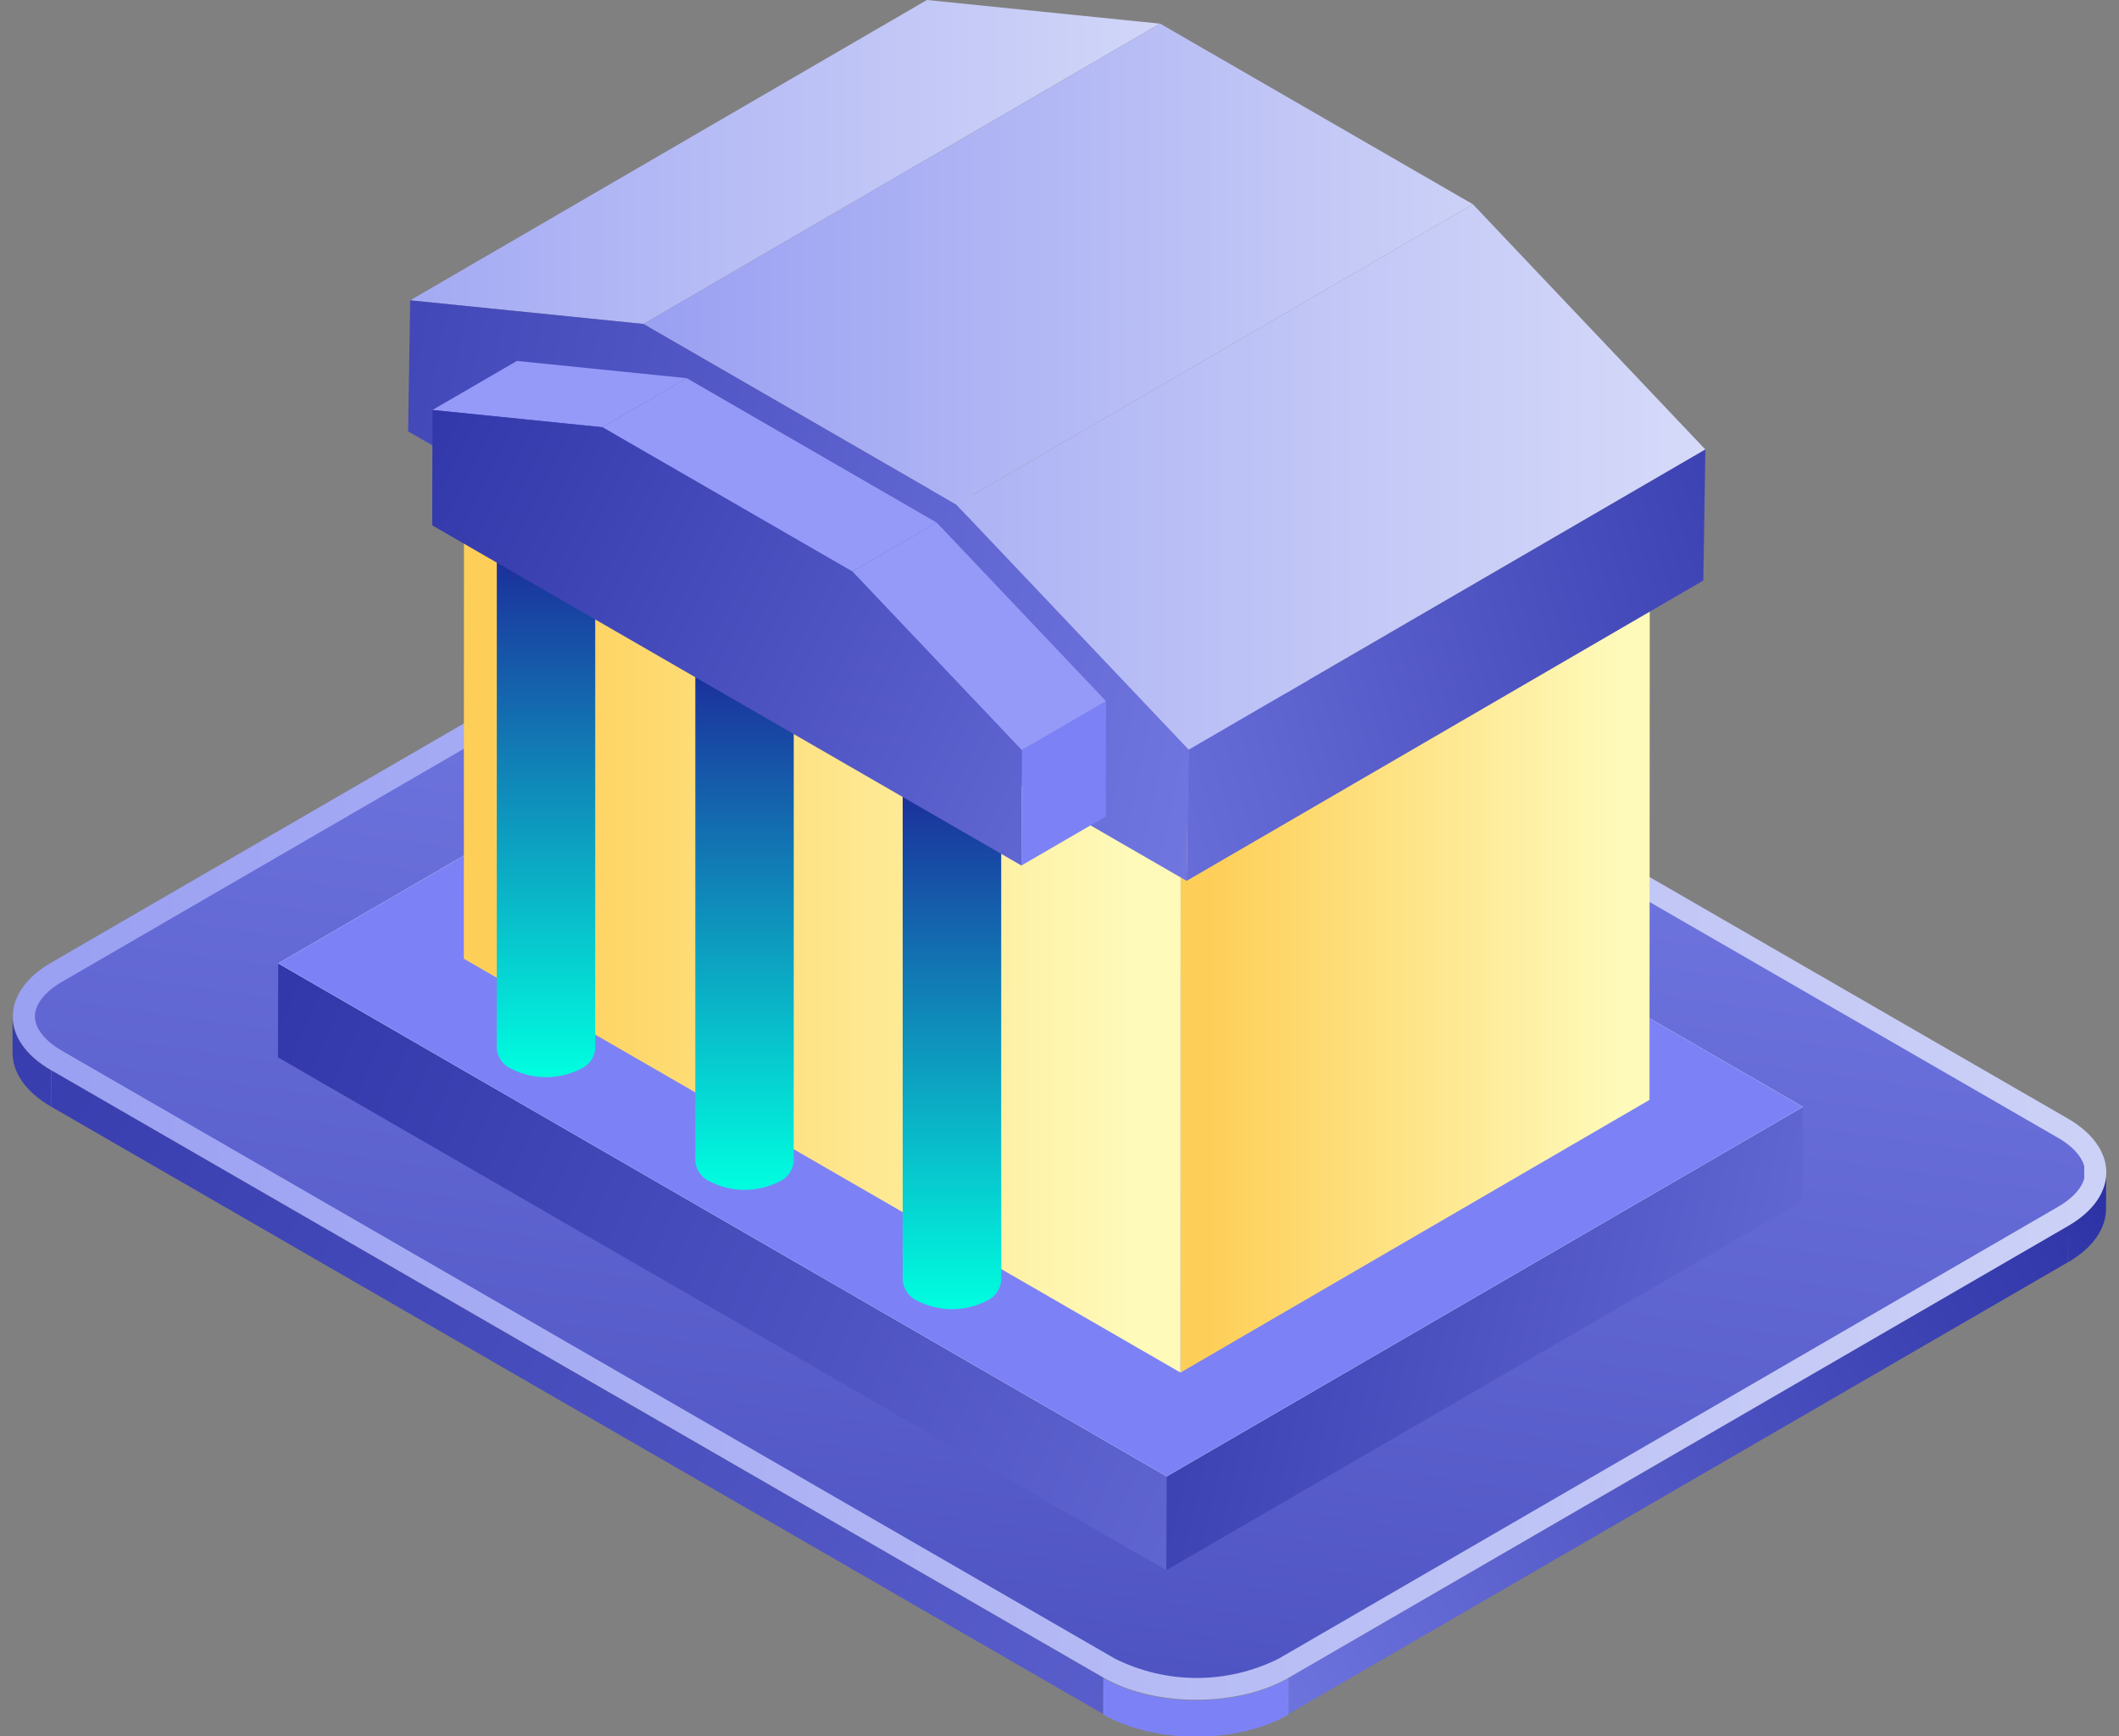 <svg id="Layer_1" data-name="Layer 1" xmlns="http://www.w3.org/2000/svg" xmlns:xlink="http://www.w3.org/1999/xlink" viewBox="0 0 227.56 186.44"><rect x="0" y="0" width="227.56" height="186.44" fill="#808080" stroke="none"/><defs><style>.cls-1,.cls-36{fill:none;}.cls-1{clip-rule:evenodd;}.cls-2{clip-path:url(#clip-path);}.cls-3{fill:url(#linear-gradient);}.cls-4{clip-path:url(#clip-path-2);}.cls-5{fill:url(#linear-gradient-2);}.cls-6{clip-path:url(#clip-path-3);}.cls-7{fill:url(#linear-gradient-3);}.cls-8{clip-path:url(#clip-path-4);}.cls-9{fill:url(#linear-gradient-4);}.cls-10{fill:#7c82f6;}.cls-11{clip-path:url(#clip-path-5);}.cls-12{fill:url(#linear-gradient-5);}.cls-13{clip-path:url(#clip-path-6);}.cls-14{fill:url(#linear-gradient-6);}.cls-15{clip-path:url(#clip-path-7);}.cls-16{fill:url(#linear-gradient-7);}.cls-17{clip-path:url(#clip-path-8);}.cls-18{fill:url(#linear-gradient-8);}.cls-19{fill:#fff;}.cls-20{clip-path:url(#clip-path-9);}.cls-21{fill:url(#linear-gradient-9);}.cls-22{clip-path:url(#clip-path-10);}.cls-23{fill:url(#linear-gradient-10);}.cls-24{clip-path:url(#clip-path-11);}.cls-25{fill:url(#linear-gradient-11);}.cls-26{clip-path:url(#clip-path-12);}.cls-27{fill:url(#linear-gradient-12);}.cls-28{clip-path:url(#clip-path-13);}.cls-29{fill:url(#linear-gradient-13);}.cls-30{clip-path:url(#clip-path-14);}.cls-31{fill:url(#linear-gradient-14);}.cls-32{clip-path:url(#clip-path-15);}.cls-33{fill:url(#linear-gradient-15);}.cls-34{clip-path:url(#clip-path-16);}.cls-35{fill:url(#linear-gradient-16);}.cls-36{stroke:#000;stroke-miterlimit:10;}.cls-37{clip-path:url(#clip-path-17);}.cls-38{fill:url(#linear-gradient-17);}.cls-39{clip-path:url(#clip-path-18);}.cls-40{fill:url(#linear-gradient-18);}.cls-41{fill:#959af8;}.cls-42{clip-path:url(#clip-path-19);}.cls-43{fill:url(#linear-gradient-19);}</style><clipPath id="clip-path" transform="translate(-846.34 -446.8)"><path id="SVGID" class="cls-1" d="M847.69,559.84c0,2.1,1.37,4.2,4.13,5.79l0-3.91c-2.76-1.59-4.14-3.69-4.13-5.79Z"/></clipPath><linearGradient id="linear-gradient" x1="228.1" y1="260.75" x2="-76.3" y2="61.89" gradientUnits="userSpaceOnUse"><stop offset="0" stop-color="#858bf2"/><stop offset="1" stop-color="#1d2297"/></linearGradient><clipPath id="clip-path-2" transform="translate(-846.34 -446.8)"><path id="SVGID-2" data-name="SVGID" class="cls-1" d="M1068.44,578.43l0,3.91c2.71-1.58,4.06-3.65,4.07-5.72l0-3.91C1072.51,574.78,1071.15,576.85,1068.44,578.43Z"/></clipPath><linearGradient id="linear-gradient-2" x1="149.89" y1="174.38" x2="239.52" y2="121.67" xlink:href="#linear-gradient"/><clipPath id="clip-path-3" transform="translate(-846.34 -446.8)"><polygon id="SVGID-3" data-name="SVGID" class="cls-1" points="984.72 626.95 984.7 630.86 1068.42 582.34 1068.44 578.43 984.72 626.95"/></clipPath><linearGradient id="linear-gradient-3" x1="103.37" y1="200.84" x2="252.07" y2="117.65" xlink:href="#linear-gradient"/><clipPath id="clip-path-4" transform="translate(-846.34 -446.8)"><polygon id="SVGID-4" data-name="SVGID" class="cls-1" points="851.82 565.63 964.81 630.86 964.83 626.95 851.85 561.72 851.82 565.63"/></clipPath><linearGradient id="linear-gradient-4" x1="278.65" y1="289.1" x2="-93.39" y2="49.36" xlink:href="#linear-gradient"/><clipPath id="clip-path-5" transform="translate(-846.34 -446.8)"><path id="SVGID-5" data-name="SVGID" class="cls-1" d="M935.51,501.68,851.79,550.2c-5.45,3.18-5.43,8.36.06,11.52l113,65.23c5.49,3.17,14.44,3.17,19.89,0l83.72-48.52c5.46-3.17,5.43-8.35-.06-11.52l-113-65.24a22,22,0,0,0-19.88,0Z"/></clipPath><linearGradient id="linear-gradient-5" x1="3.17" y1="117.91" x2="224.39" y2="117.91" gradientUnits="userSpaceOnUse"><stop offset="0" stop-color="#9aa0f2"/><stop offset="1" stop-color="#ccd1f7"/></linearGradient><clipPath id="clip-path-6" transform="translate(-846.34 -446.8)"><path id="SVGID-6" data-name="SVGID" class="cls-1" d="M936.69,503.7,853,552.23c-1.85,1.07-2.91,2.43-2.91,3.71s1.08,2.67,3,3.75l113,65.23a19.68,19.68,0,0,0,17.55,0l83.71-48.53c1.86-1.07,2.91-2.43,2.91-3.71s-1.08-2.67-3-3.75l-113-65.24a19.68,19.68,0,0,0-17.53,0Z"/></clipPath><linearGradient id="linear-gradient-6" x1="128.2" y1="17.72" x2="84.38" y2="320.92" xlink:href="#linear-gradient"/><clipPath id="clip-path-7" transform="translate(-846.34 -446.8)"><polygon id="SVGID-7" data-name="SVGID" class="cls-1" points="1039.95 565.67 1039.92 575.75 971.59 615.42 971.62 605.34 1039.95 565.67"/></clipPath><linearGradient id="linear-gradient-7" x1="248.54" y1="165.36" x2="78.24" y2="124.04" xlink:href="#linear-gradient"/><clipPath id="clip-path-8" transform="translate(-846.34 -446.8)"><polygon id="SVGID-8" data-name="SVGID" class="cls-1" points="971.62 605.34 971.59 615.42 876.19 560.34 876.22 550.26 971.62 605.34"/></clipPath><linearGradient id="linear-gradient-8" x1="216.98" y1="198.27" x2="-20.77" y2="92.14" xlink:href="#linear-gradient"/><clipPath id="clip-path-9" transform="translate(-846.34 -446.8)"><polygon id="SVGID-9" data-name="SVGID" class="cls-1" points="1023.51 506.2 1023.48 564.91 973.11 594.19 973.13 535.47 1023.51 506.2"/></clipPath><linearGradient id="linear-gradient-9" x1="130.05" y1="103.39" x2="173.89" y2="103.39" gradientUnits="userSpaceOnUse"><stop offset="0" stop-color="#fecf58"/><stop offset="1" stop-color="#fefaba"/></linearGradient><clipPath id="clip-path-10" transform="translate(-846.34 -446.8)"><polygon id="SVGID-10" data-name="SVGID" class="cls-1" points="973.13 535.47 973.11 594.19 896.15 549.75 896.17 491.04 973.13 535.47"/></clipPath><linearGradient id="linear-gradient-10" x1="54.82" y1="95.81" x2="121.78" y2="95.81" xlink:href="#linear-gradient-9"/><clipPath id="clip-path-11" transform="translate(-846.34 -446.8)"><polygon id="SVGID-11" data-name="SVGID" class="cls-1" points="915.44 481.59 970.92 449.34 945.88 446.8 890.39 479.05 915.44 481.59"/></clipPath><linearGradient id="linear-gradient-11" x1="44.05" y1="17.39" x2="124.59" y2="17.39" gradientUnits="userSpaceOnUse"><stop offset="0" stop-color="#a4aaf3"/><stop offset="1" stop-color="#d1d6f8"/></linearGradient><clipPath id="clip-path-12" transform="translate(-846.34 -446.8)"><polygon id="SVGID-12" data-name="SVGID" class="cls-1" points="949.02 500.98 1004.51 468.73 970.93 449.34 915.44 481.59 949.02 500.98"/></clipPath><linearGradient id="linear-gradient-12" x1="69.1" y1="28.35" x2="158.17" y2="28.35" xlink:href="#linear-gradient-5"/><clipPath id="clip-path-13" transform="translate(-846.34 -446.8)"><polygon id="SVGID-13" data-name="SVGID" class="cls-1" points="973.99 527.32 1029.48 495.07 1004.51 468.73 949.02 500.98 973.99 527.32"/></clipPath><linearGradient id="linear-gradient-13" x1="102.68" y1="51.22" x2="183.14" y2="51.22" gradientUnits="userSpaceOnUse"><stop offset="0" stop-color="#adb3f4"/><stop offset="1" stop-color="#d6daf9"/></linearGradient><clipPath id="clip-path-14" transform="translate(-846.34 -446.8)"><polygon id="SVGID-14" data-name="SVGID" class="cls-1" points="973.77 541.39 1029.26 509.14 1029.48 495.07 973.99 527.32 973.77 541.39"/></clipPath><linearGradient id="linear-gradient-14" x1="78.64" y1="94.24" x2="235.58" y2="47.53" xlink:href="#linear-gradient"/><clipPath id="clip-path-15" transform="translate(-846.34 -446.8)"><polygon id="SVGID-15" data-name="SVGID" class="cls-1" points="915.44 481.59 890.39 479.05 890.17 493.12 915.18 507.56 948.76 526.95 973.77 541.39 973.99 527.32 949.02 500.98 915.44 481.59"/></clipPath><linearGradient id="linear-gradient-15" x1="174" y1="81.94" x2="-34.94" y2="38.08" xlink:href="#linear-gradient"/><clipPath id="clip-path-16" transform="translate(-846.34 -446.8)"><path id="SVGID-16" data-name="SVGID" class="cls-1" d="M910.26,503.42l0,56a2.61,2.61,0,0,1-1.53,2.15,8.22,8.22,0,0,1-7.48,0,2.61,2.61,0,0,1-1.56-2.18l0-56a2.66,2.66,0,0,0,1.56,2.19,8.28,8.28,0,0,0,7.48,0,2.67,2.67,0,0,0,1.54-2.16"/></clipPath><linearGradient id="linear-gradient-16" x1="58.62" y1="115.63" x2="58.62" y2="56.6" gradientUnits="userSpaceOnUse"><stop offset="0" stop-color="#00fee0"/><stop offset="1" stop-color="#1d2297"/></linearGradient><clipPath id="clip-path-17" transform="translate(-846.34 -446.8)"><path id="SVGID-17" data-name="SVGID" class="cls-1" d="M931.58,515.52l0,56a2.61,2.61,0,0,1-1.53,2.15,8.22,8.22,0,0,1-7.48,0,2.61,2.61,0,0,1-1.56-2.18l0-56a2.65,2.65,0,0,0,1.56,2.18,8.22,8.22,0,0,0,7.48,0,2.66,2.66,0,0,0,1.54-2.15"/></clipPath><linearGradient id="linear-gradient-17" x1="79.94" y1="127.72" x2="79.94" y2="68.68" xlink:href="#linear-gradient-16"/><clipPath id="clip-path-18" transform="translate(-846.34 -446.8)"><path id="SVGID-18" data-name="SVGID" class="cls-1" d="M953.86,528.33l0,56a2.65,2.65,0,0,1-1.54,2.15,8.22,8.22,0,0,1-7.48,0,2.68,2.68,0,0,1-1.56-2.18l0-56a2.67,2.67,0,0,0,1.57,2.19,8.26,8.26,0,0,0,7.47,0,2.63,2.63,0,0,0,1.54-2.16"/></clipPath><linearGradient id="linear-gradient-18" x1="102.22" y1="140.53" x2="102.22" y2="81.5" xlink:href="#linear-gradient-16"/><clipPath id="clip-path-19" transform="translate(-846.34 -446.8)"><polygon id="SVGID-19" data-name="SVGID" class="cls-1" points="911.03 492.68 892.79 490.83 892.75 503.21 956.03 539.74 956.07 527.36 937.87 508.17 911.03 492.68"/></clipPath><linearGradient id="linear-gradient-19" x1="169.4" y1="114.6" x2="11.67" y2="34.95" xlink:href="#linear-gradient"/></defs><g class="cls-2"><rect class="cls-3" x="1.35" y="109.12" width="4.16" height="9.7"/></g><g class="cls-4"><rect class="cls-5" x="222.08" y="125.9" width="4.1" height="9.63"/></g><g class="cls-6"><rect class="cls-7" x="138.36" y="131.62" width="83.74" height="52.44"/></g><g class="cls-8"><rect class="cls-9" x="5.49" y="114.92" width="113.01" height="69.14"/></g><path class="cls-10" d="M984.72,627l0,3.91c-5.46,3.17-14.4,3.17-19.89,0l0-3.91c5.49,3.17,14.44,3.17,19.89,0" transform="translate(-846.34 -446.8)"/><g class="cls-11"><rect class="cls-12" y="52.5" width="227.56" height="130.82"/></g><g class="cls-13"><rect class="cls-14" x="3.72" y="54.84" width="220.11" height="125.35"/></g><g class="cls-15"><rect class="cls-16" x="125.26" y="118.86" width="68.36" height="49.75"/></g><g class="cls-17"><rect class="cls-18" x="29.85" y="103.45" width="95.44" height="65.16"/></g><polygon class="cls-19" points="193.62 118.86 125.29 158.54 29.88 103.45 98.21 63.78 193.62 118.86"/><polygon class="cls-10" points="193.62 118.86 125.29 158.54 29.88 103.45 98.21 63.78 193.62 118.86"/><g class="cls-20"><rect class="cls-21" x="126.77" y="59.4" width="50.4" height="87.99"/></g><g class="cls-22"><rect class="cls-23" x="49.81" y="44.23" width="76.99" height="103.15"/></g><g class="cls-24"><rect class="cls-25" x="44.05" width="80.54" height="34.78"/></g><g class="cls-26"><rect class="cls-27" x="69.1" y="2.54" width="89.07" height="51.64"/></g><g class="cls-28"><rect class="cls-29" x="102.68" y="21.92" width="80.46" height="58.59"/></g><g class="cls-30"><rect class="cls-31" x="127.44" y="48.27" width="55.71" height="46.32"/></g><g class="cls-32"><rect class="cls-33" x="43.83" y="32.25" width="83.82" height="62.34"/></g><g class="cls-34"><rect class="cls-35" x="53.32" y="56.59" width="10.6" height="59.33"/></g><path class="cls-19" d="M907.73,500.52c2.07,1.2,2.08,3.14,0,4.33a8.22,8.22,0,0,1-7.48,0c-2.07-1.19-2.08-3.13,0-4.33a8.22,8.22,0,0,1,7.48,0" transform="translate(-846.34 -446.8)"/><path class="cls-36" d="M907.73,500.52c2.07,1.2,2.08,3.14,0,4.33a8.22,8.22,0,0,1-7.48,0c-2.07-1.19-2.08-3.13,0-4.33A8.22,8.22,0,0,1,907.73,500.52Z" transform="translate(-846.34 -446.8)"/><g class="cls-37"><rect class="cls-38" x="74.64" y="68.68" width="10.6" height="59.33"/></g><path class="cls-19" d="M930,513.34c2.07,1.19,2.08,3.13,0,4.33a8.28,8.28,0,0,1-7.48,0c-2.08-1.2-2.08-3.14,0-4.33a8.24,8.24,0,0,1,7.49,0" transform="translate(-846.34 -446.8)"/><path class="cls-36" d="M930,513.34c2.07,1.19,2.08,3.13,0,4.33a8.28,8.28,0,0,1-7.48,0c-2.08-1.2-2.08-3.14,0-4.33A8.24,8.24,0,0,1,930,513.34Z" transform="translate(-846.34 -446.8)"/><g class="cls-39"><rect class="cls-40" x="96.92" y="81.5" width="10.6" height="59.33"/></g><path class="cls-19" d="M952.3,526.15c2.07,1.2,2.08,3.14,0,4.34a8.28,8.28,0,0,1-7.48,0c-2.07-1.2-2.08-3.14,0-4.34a8.22,8.22,0,0,1,7.48,0" transform="translate(-846.34 -446.8)"/><path class="cls-36" d="M952.3,526.15c2.07,1.2,2.08,3.14,0,4.34a8.28,8.28,0,0,1-7.48,0c-2.07-1.2-2.08-3.14,0-4.34A8.22,8.22,0,0,1,952.3,526.15Z" transform="translate(-846.34 -446.8)"/><polygon class="cls-41" points="64.69 45.87 73.75 40.61 55.51 38.76 46.45 44.02 64.69 45.87"/><polygon class="cls-41" points="91.53 61.37 100.58 56.11 73.75 40.61 64.69 45.87 91.53 61.37"/><polygon class="cls-41" points="109.73 80.56 118.78 75.3 100.59 56.11 91.54 61.37 109.73 80.56"/><polygon class="cls-10" points="109.69 92.94 118.75 87.68 118.78 75.3 109.73 80.56 109.69 92.94"/><g class="cls-42"><rect class="cls-43" x="46.42" y="44.03" width="63.31" height="48.91"/></g></svg>